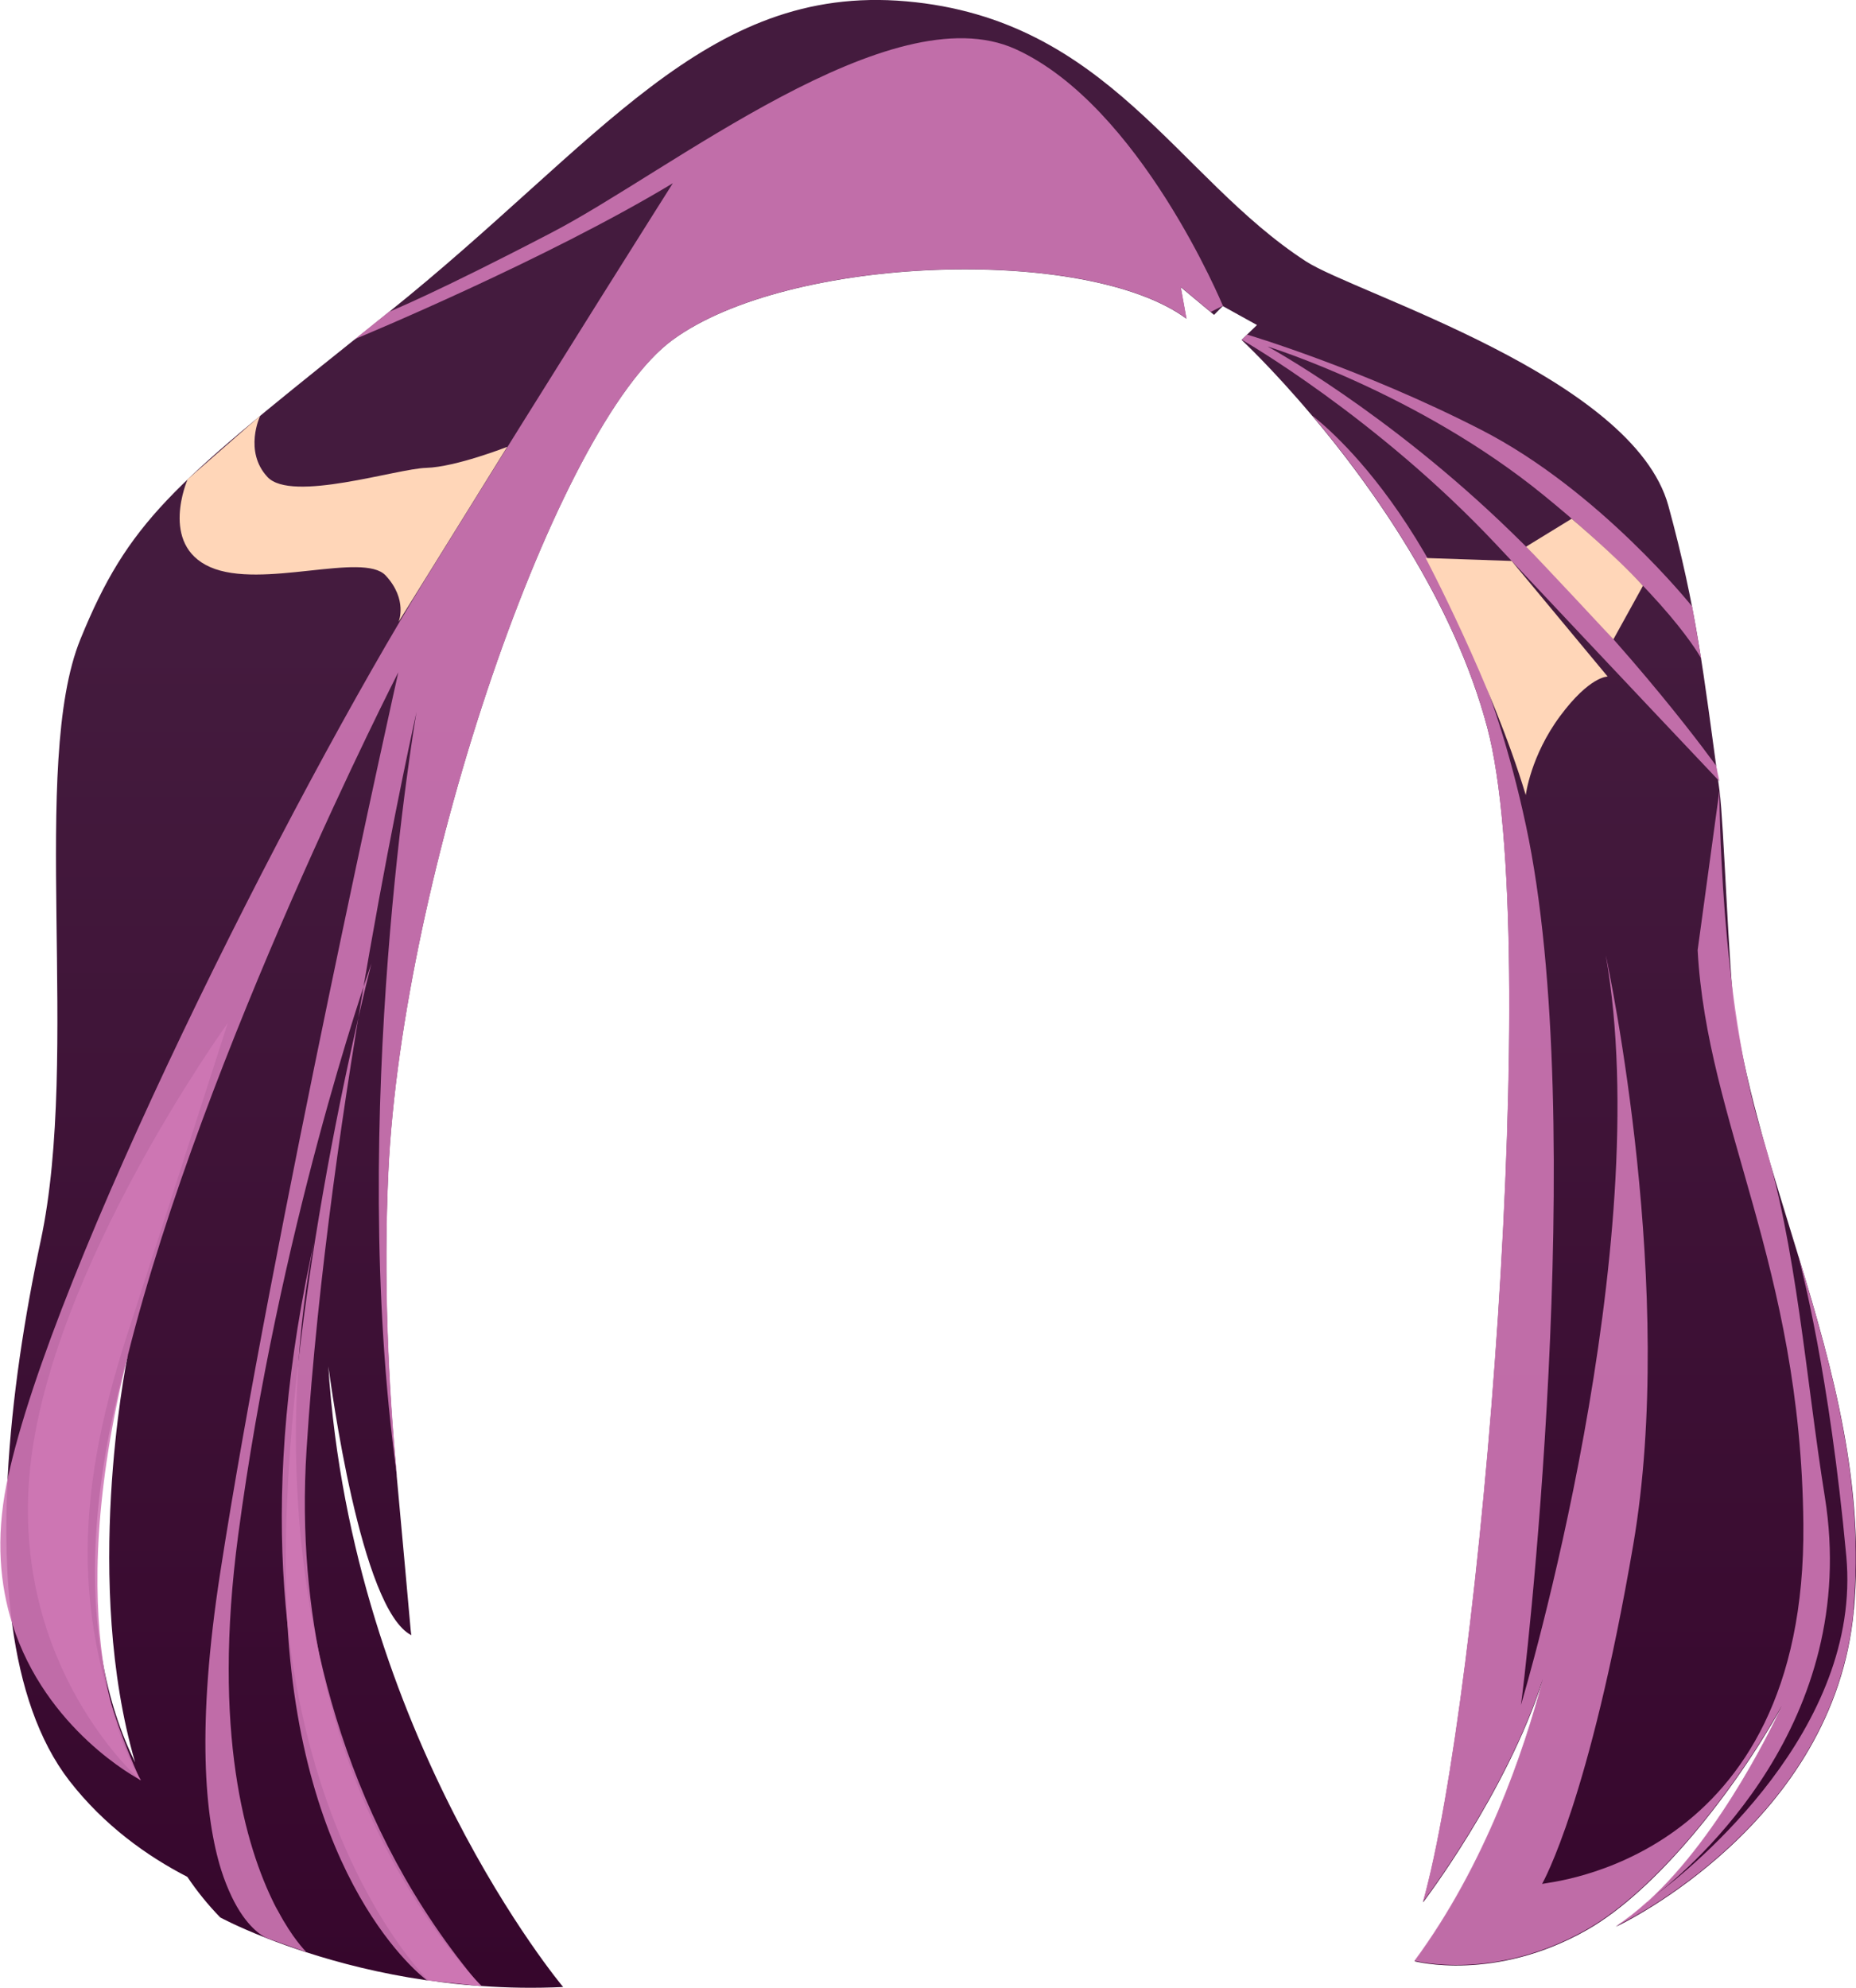 <?xml version="1.0" encoding="UTF-8"?><svg xmlns="http://www.w3.org/2000/svg" xmlns:xlink="http://www.w3.org/1999/xlink" viewBox="0 0 126.23 135.16"><defs><linearGradient id="d" x1="63.32" y1="134.94" x2="63.32" y2="43.24" gradientUnits="userSpaceOnUse"><stop offset="0" stop-color="#36062c"/><stop offset="1" stop-color="#441b3e"/></linearGradient></defs><g style="isolation:isolate;"><g id="b"><g id="c"><path d="M122.3,85.38c-.02-.05-.02-.08-.02-.08-.82-2.69-1.66-5.35-2.4-8.01-.8-2.86-1.48-5.71-1.91-8.57-.4-2.72-.73-12.81-1.02-14.92v-.02c-1.09-8.06-1.58-12.44-3.48-19.39-2.4-8.76-21.28-14.43-24.65-16.62C80.05,12.09,75.37,1.3,61.64.09c-13.73-1.21-20.88,9.67-35.22,21.15h0s-2.29,1.84-2.29,1.84c0,0-.01,0-.01,0-12.4,9.92-15.4,12.4-18.65,20.38-3.45,8.45,0,28.27-2.7,40.89-1.08,5.05-1.97,10.68-2.25,16.13-.18,3.46-.11,6.85.31,9.97.57,4.2,1.78,7.9,3.89,10.63,2.37,3.05,5.3,5.13,8.02,6.53.66.98,1.41,1.91,2.24,2.76,0,0,1.12.61,3.11,1.39.05.02.07.03.07.03l.05.02c.75.29,1.64.61,2.62.93h.01c2.22.72,4.99,1.44,8.16,1.9.01,0,.02,0,.04,0h.09c1.13.18,2.32.31,3.56.39h0s.03,0,.05,0h0c1.77.13,3.63.16,5.56.07,0,0-14.35-17.08-15.97-42.2.17,1.16,2.19,16.55,5.65,18.28-.07-.34,0,0-1-10.83,0-.02,0-.04,0-.06-.58-6.2-.91-13.37-.57-20.62.95-20.24,11.42-50.8,19.35-56.57,7.92-5.78,28.19-6.41,34.93-1.43l-.39-2.15,2.04,1.7.23.19.59-.6,2.33,1.29-1.05,1.01s2.08,1.93,4.81,5.17c0,0,.02.01.02.02,4.07,4.83,9.59,12.56,11.88,21.16,3.84,14.39-.43,65.91-4.37,79.89,0,0,5.66-7.39,8.16-15.15-1.29,4.91-3.91,12.62-8.73,19.15,0,0,5.46,1.45,11.76-2.15,4.68-2.68,9.94-9.33,13.21-15.16-.29.62-3.99,8.63-9.12,13.29-.02.01-.02.02-.03.02s-.01,0-.01,0c-.69.63-1.4,1.18-2.13,1.66.45-.21,14.86-7.12,16.19-21.5.78-8.46-1.41-16.37-3.76-24.09ZM6.96,112.84c-.93-5.26-.68-12.01,1.72-20.65-.15.75-3.04,15.43.51,27.64-.97-1.97-1.76-4.28-2.23-6.99Z" style="fill:url(#d); stroke-width:0px;"/><path d="M82.35,21.21l-2.04-1.7.39,2.15c-6.75-4.98-27.01-4.35-34.93,1.43-7.93,5.78-18.4,36.33-19.35,56.57-.34,7.26,0,14.42.57,20.62-3.4-24.56,1.34-51.88,1.34-51.88,0,0-5.98,26.52-7.48,50.14-1.48,23.27,11.51,36.11,11.9,36.48h0s-.05,0-.05,0h0l-3.56-.38h-.09s-.03-.01-.03-.01h0c-.27-.2-8.74-6.6-9.52-25.17-.76-18.35,5.43-42.66,5.76-43.95-.37,1.05-6.3,18.15-9.06,38.86-1.79,13.45.51,21.2,2.46,25.1.08.17.17.33.26.48.97,1.82,1.81,2.66,1.92,2.78l-2.62-.93-.05-.02s-.02,0-.07-.03c-.29-.14-1.37-.75-2.35-2.81-.24-.51-.49-1.11-.71-1.81-1.1-3.53-1.7-9.67-.05-20.28,3.5-22.6,12.1-61.14,12.1-61.14,0,0-13.25,25.89-18.39,46.42,0,.01,0,.02,0,.03-2.31,9.22-2.36,16-1.72,20.65.76,5.47,2.48,8.03,2.61,8.23h0c-.24-.11-6.48-3.44-8.75-10.62-.84-2.64-1.13-5.79-.4-9.49.03-.16.07-.31.1-.47,3.02-14.07,19.16-46.16,28.5-61.26,9.3-15.02,16.5-26.39,16.72-26.74-8.64,5.21-21.22,10.43-21.61,10.59l2.29-1.84h0c.18-.08,3.22-1.3,11.03-5.37C45.51,11.69,60.59-.51,69.07,3.34c8.47,3.85,14.1,17.45,14.1,17.45l-.81.41Z" style="fill:#ce77b5; mix-blend-mode:multiply; opacity:.9; stroke-width:0px;"/><path d="M126.07,109.47c-1.33,14.39-15.73,21.29-16.19,21.5.73-.47,1.44-1.03,2.13-1.66,0,0,0,0,.01,0s.01-.01.03-.02c5.13-4.65,8.84-12.66,9.12-13.29-3.27,5.84-8.53,12.48-13.21,15.16-6.3,3.61-11.76,2.15-11.76,2.15,4.82-6.53,7.43-14.24,8.73-19.15-2.5,7.76-8.16,15.15-8.16,15.15,3.94-13.98,8.21-65.49,4.37-79.89-2.29-8.6-7.81-16.33-11.88-21.16.66.56,10.21,7.75,14.52,27.86,4.38,20.44-.17,58.93-.34,59.81.24-.8,9.25-31.18,5.77-50.99.23,1.03,4.82,22.88,1.87,40.09-2.97,17.35-6.11,22.89-6.2,23.06.26-.12,18-1.41,17.77-24.48-.17-17.6-6.55-27.19-7.19-39.01l1.48-10.84s0,14.25,2.93,23.5c2.31,7.31,2.97,16.62,4.24,24.51,2.46,15.34-8.93,25.09-11.57,27.13,2.64-1.97,14.12-11.32,13.03-23.09-1.15-12.44-3.05-19.61-3.28-20.46,2.36,7.72,4.54,15.64,3.76,24.09Z" style="fill:#ce77b5; mix-blend-mode:multiply; opacity:.9; stroke-width:0px;"/><path d="M9.57,121.07s-8.93-7.69-7.52-21.27c1.41-13.58,13.44-30.24,13.44-30.24,0,0-3.02,9.41-6.8,21.06-3.78,11.65-3.76,20.13.87,30.45Z" style="fill:#ce77b5; mix-blend-mode:multiply; opacity:.9; stroke-width:0px;"/><path d="M29.13,134.66s-15.76-15.33-7.64-50.78c0,0-7.12,29.49,11.2,51.16l-3.56-.38Z" style="fill:#ce77b5; mix-blend-mode:multiply; opacity:.9; stroke-width:0px;"/><path d="M84.44,23.09s9.18,5.26,17.34,13.95c8.16,8.69,15.17,16.09,15.17,16.09l-.23-1.06s-5.43-7.63-13.9-15.86c-8.47-8.24-16.61-12.65-16.61-12.65,0,0,10.24,3.15,18.79,10.12,8.55,6.97,10.7,11.09,10.7,11.09l-.61-3.53s-6.3-7.9-14.38-12.03c-8.08-4.14-15.89-6.46-15.89-6.46l-.36.35Z" style="fill:#ce77b5; mix-blend-mode:multiply; opacity:.9; stroke-width:0px;"/><path d="M17.69,28.28s-1.13,2.4.5,4.15c1.63,1.76,8.8-.57,10.81-.62,2.01-.06,5.5-1.43,5.5-1.43l-7.39,11.9s.64-1.51-.88-3.15c-1.52-1.64-8.44.96-11.93-.57-3.49-1.53-1.54-5.97-1.54-5.97l4.92-4.31Z" style="fill:#ffd6b8; mix-blend-mode:soft-light; stroke-width:0px;"/><path d="M96.96,37.94s4.54,8.58,6.81,16.12c0,0,.32-2.66,2.34-5.38s3.23-2.68,3.23-2.68l-6.53-7.86-5.85-.2Z" style="fill:#ffd6b8; mix-blend-mode:soft-light; stroke-width:0px;"/><path d="M103.79,37.17l3.1-1.9s3.01,2.53,4.85,4.56l-2.01,3.64s-4.96-5.34-5.94-6.3Z" style="fill:#ffd6b8; mix-blend-mode:soft-light; stroke-width:0px;"/></g></g></g></svg>